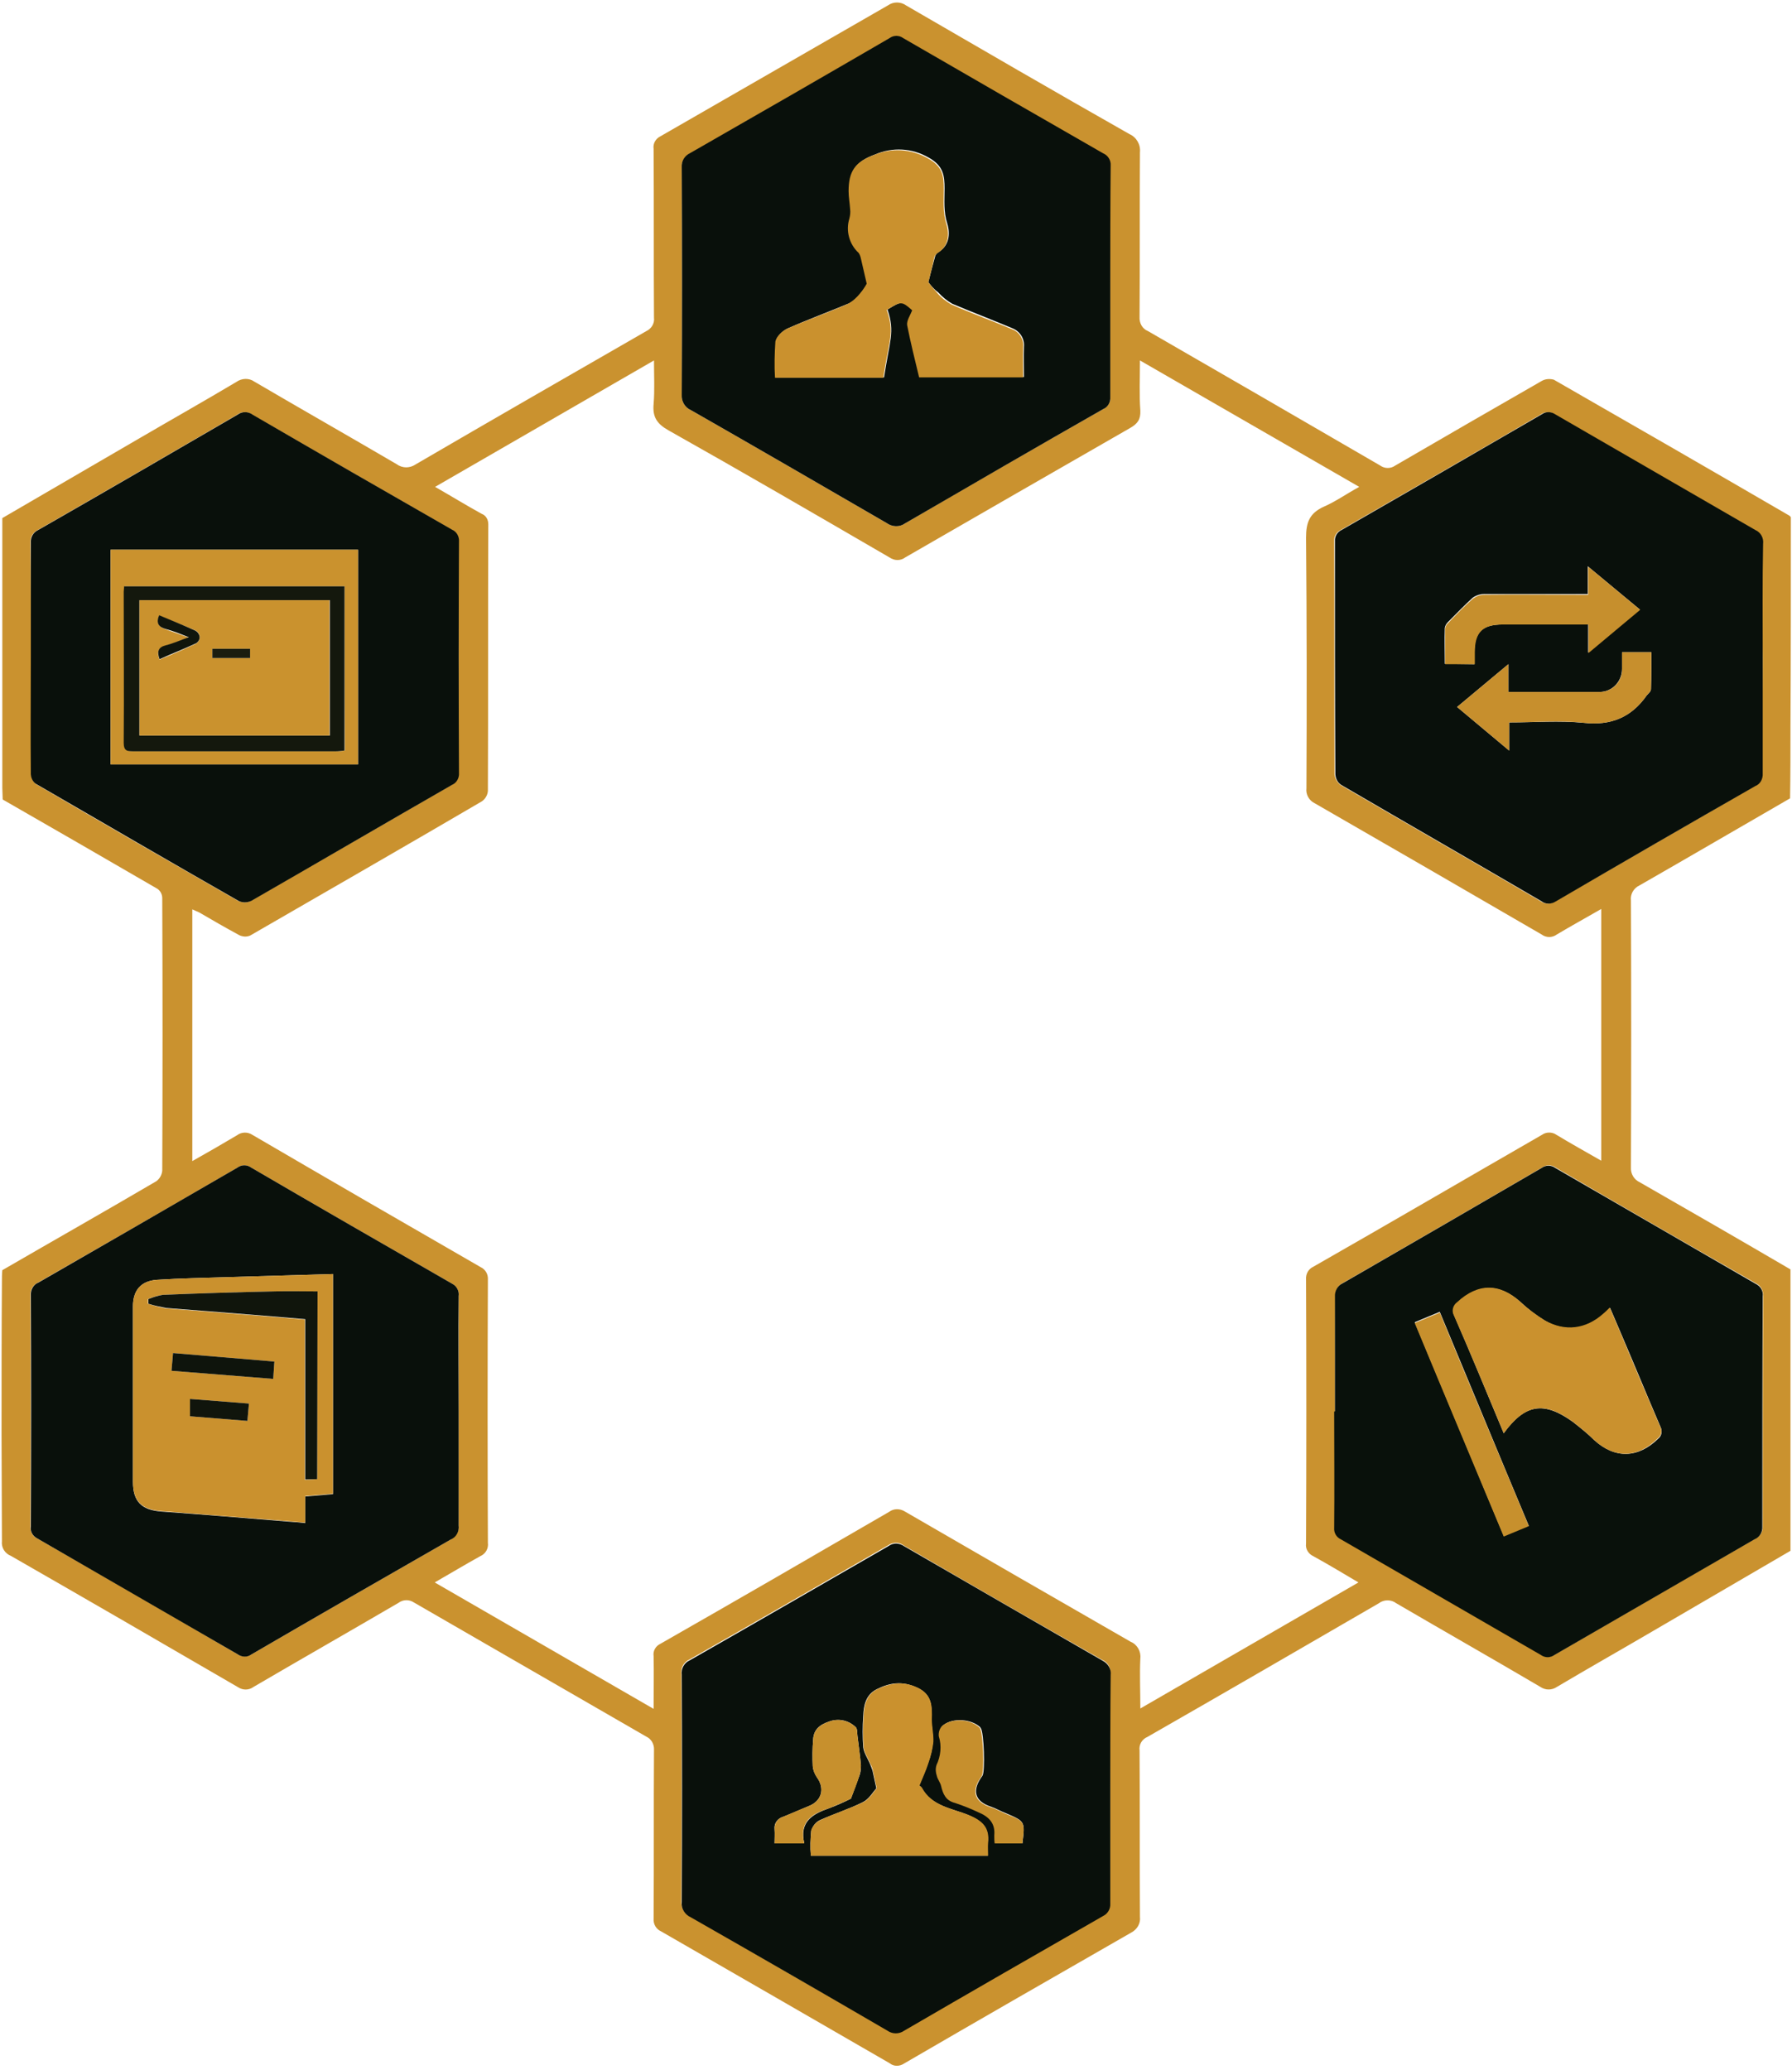 <?xml version="1.0" encoding="utf-8"?>
<!-- Generator: Adobe Illustrator 25.4.1, SVG Export Plug-In . SVG Version: 6.00 Build 0)  -->
<svg version="1.1" id="图层_1" xmlns="http://www.w3.org/2000/svg" xmlns:xlink="http://www.w3.org/1999/xlink" x="0px" y="0px"
	 viewBox="0 0 465 537" style="enable-background:new 0 0 465 537;" xml:space="preserve">
<style type="text/css">
	.st0{display:none;fill:#FEFEFE;}
	.st1{display:none;fill:#FEFEFD;}
	.st2{display:none;fill:#F9F4EA;}
	.st3{display:none;fill:#E0BE83;}
	.st4{display:none;fill:#F8F1E5;}
	.st5{fill:#CA922F;}
	.st6{fill:#09100B;}
	.st7{fill:#09110B;}
	.st8{fill:#C68F2D;}
	.st9{fill:#C78F2D;}
	.st10{fill:#CA912E;}
	.st11{fill:#C7902D;}
	.st12{fill:#CA922E;}
	.st13{fill:#10150C;}
	.st14{fill:#0E140C;}
	.st15{fill:#14180D;}
	.st16{fill:#1B1D0F;}
</style>
<g id="图层_2_00000116916703862615832990000009643373317777927813_">
	<g id="图层_1-2">
		<path class="st0" d="M465,402.5V537H0V372h0.4c0,9.3,0.1,18.7,0,28c-0.2,1.6,0.7,3.1,2.1,3.7c19.7,11.3,39.4,22.7,59,34.1
			c1.2,0.8,2.8,0.8,4-0.1c12.6-7.3,25.1-14.5,37.6-21.8c1.2-0.9,2.8-0.9,4-0.1c20.1,11.7,40.2,23.3,60.3,34.8c1.3,0.6,2.1,2,2,3.5
			c-0.1,14.6,0,29.2-0.1,43.7c-0.1,1.4,0.6,2.7,1.9,3.3c19.8,11.3,39.5,22.7,59.3,34.2c1.1,0.8,2.7,0.9,3.8,0.1
			c19.6-11.4,39.3-22.7,59-34c1.5-0.7,2.4-2.3,2.2-4c-0.1-14.4,0-28.8-0.1-43.2c-0.2-1.5,0.6-2.9,2-3.5
			c20.1-11.5,40.1-23.1,60.1-34.7c1.3-1,3.2-1,4.5,0c12.4,7.3,24.9,14.4,37.4,21.7c1.3,0.9,3,0.9,4.3,0c8.2-4.8,16.4-9.5,24.6-14.3
			c12-7,24-14,36-21h0.5L465,402.5z"/>
		<path class="st0" d="M0,134.5V0h465v134.5c-0.1-0.1-0.3-0.1-0.4-0.1c-0.2-0.2-0.4-0.3-0.5-0.5c-20.3-11.8-40.6-23.5-61-35.2
			c-1-0.3-2.1-0.2-3,0.3c-12.7,7.3-25.4,14.6-38.1,22c-1.1,0.8-2.7,0.8-3.8,0c-20.1-11.7-40.2-23.3-60.4-34.9
			c-1.4-0.7-2.3-2.2-2.2-3.7c0.1-14.2,0-28.5,0.1-42.7c0.2-2-0.9-3.9-2.7-4.7c-19.3-11.1-38.7-22.2-58-33.4c-1.4-1-3.3-1-4.7,0
			c-19.6,11.4-39.3,22.8-59.1,34c-1.2,0.6-1.9,1.9-1.7,3.2c0.1,14.6,0,29.2,0.1,43.8c0.2,1.5-0.7,2.9-2,3.5
			c-20,11.5-40,23-59.9,34.6c-1.5,1-3.5,1-4.9-0.1c-12.3-7.2-24.7-14.2-36.9-21.4c-1.4-1-3.3-1-4.7,0.1c-8.4,5-16.9,9.8-25.3,14.7
			c-11.8,6.9-23.6,13.7-35.4,20.6L0,134.5z"/>
		<path class="st0" d="M0,329.5v-122l0.6-0.1c13.4,7.7,26.9,15.4,40.2,23.2c0.7,0.6,1.1,1.5,1.1,2.4c0.1,23.6,0.1,47.2,0,70.7
			c-0.1,1.1-0.6,2.1-1.5,2.7c-13.3,7.8-26.6,15.4-40,23.1L0,329.5z"/>
		<path class="st1" d="M465,207.5v122h-0.5c-13-7.5-26.1-15-39.1-22.5c-1.5-0.7-2.5-2.2-2.3-3.9c0.1-23.1,0.1-46.1,0-69.2
			c-0.2-1.7,0.7-3.2,2.3-3.9c13.1-7.5,26.1-15,39.1-22.6L465,207.5z"/>
		<path class="st2" d="M0.6,207.4L0,207.5v-73h0.5c0,23.3,0,46.7,0,70C0.5,205.4,0.6,206.4,0.6,207.4z"/>
		<path class="st3" d="M465,207.5l-0.6-0.1c0-6.2,0.1-12.5,0.1-18.7c0-18.1,0-36.1,0.1-54.2c0.1-0.1,0.3,0,0.4,0.1V207.5z"/>
		<path class="st3" d="M464.5,329.5h0.5v73h-0.5C464.5,378.2,464.5,353.8,464.5,329.5z"/>
		<path class="st4" d="M0,329.5h0.6c0,0.9-0.1,1.8-0.1,2.8c0,13.3-0.1,26.5-0.1,39.7H0V329.5z"/>
		<path class="st5" d="M0.4,372c0-13.2,0-26.5,0.1-39.7c0-0.9,0-1.8,0.1-2.8c13.3-7.7,26.7-15.3,40-23.1c0.8-0.6,1.4-1.6,1.5-2.7
			c0.1-23.6,0.1-47.1,0-70.7c0-0.9-0.4-1.8-1.2-2.4c-13.4-7.8-26.8-15.5-40.2-23.2c0-1-0.1-2-0.1-3c0-23.3,0-46.7,0-70
			c11.8-6.9,23.6-13.7,35.4-20.6c8.4-4.9,16.9-9.7,25.3-14.7c1.4-1,3.3-1.1,4.7-0.1c12.3,7.2,24.6,14.2,36.9,21.4
			c1.5,1.1,3.4,1.1,4.9,0.1c19.9-11.6,39.9-23.1,59.9-34.6c1.3-0.6,2.2-2,2-3.5c-0.1-14.6,0-29.2-0.1-43.8c-0.2-1.3,0.5-2.6,1.7-3.2
			c19.7-11.3,39.4-22.7,59.1-34c1.4-1,3.3-1,4.7,0c19.3,11.2,38.6,22.4,58,33.4c1.8,0.8,2.9,2.7,2.7,4.7c-0.1,14.2,0,28.5-0.1,42.7
			c-0.1,1.6,0.7,3.1,2.2,3.7c20.1,11.6,40.2,23.2,60.3,34.9c1.1,0.8,2.7,0.8,3.8,0c12.7-7.4,25.4-14.7,38.1-22
			c0.9-0.5,2-0.6,3.1-0.3c20.4,11.7,40.7,23.4,61,35.2c0.2,0.1,0.4,0.3,0.5,0.5c0,18.1,0,36.1-0.1,54.2c0,6.2,0,12.5-0.1,18.7
			c-13,7.5-26,15.1-39.1,22.6c-1.5,0.7-2.4,2.3-2.2,3.9c0.1,23.1,0.1,46.1,0,69.2c-0.1,1.7,0.8,3.2,2.3,3.9
			c13.1,7.5,26.1,15,39.1,22.6c0,24.3,0,48.7,0,73c-12,7-24,14-36,21c-8.2,4.8-16.5,9.5-24.6,14.3c-1.3,0.9-3,0.9-4.3,0
			c-12.4-7.3-24.9-14.4-37.4-21.7c-1.3-1-3.2-1-4.5,0c-20,11.6-40,23.2-60.1,34.7c-1.4,0.6-2.2,2-2,3.5c0.1,14.4,0,28.8,0.1,43.2
			c0.2,1.6-0.7,3.2-2.2,4c-19.7,11.3-39.4,22.6-59,34c-1.2,0.8-2.7,0.8-3.8-0.1c-19.7-11.4-39.5-22.8-59.3-34.2
			c-1.3-0.6-2-1.9-1.9-3.3c0.1-14.6,0-29.2,0.1-43.7c0.1-1.5-0.7-2.9-2-3.5c-20.1-11.6-40.2-23.2-60.3-34.8c-1.2-0.8-2.8-0.8-4,0.1
			c-12.5,7.3-25.1,14.5-37.6,21.8c-1.2,0.9-2.8,0.9-4,0.1c-19.6-11.4-39.3-22.8-59-34.1c-1.5-0.6-2.5-2.1-2.3-3.8
			C0.5,390.7,0.4,381.4,0.4,372z M352.5,410.5c-4.2-2.5-7.9-4.7-11.7-6.8c-1.3-0.6-2.1-1.9-1.9-3.3c0.1-22.8,0.1-45.7,0-68.5
			c-0.1-1.4,0.6-2.7,1.9-3.3c19.8-11.3,39.5-22.8,59.3-34.2c1.1-0.8,2.7-0.8,3.8,0c3.8,2.3,7.6,4.4,11.6,6.7v-65.3
			c-4,2.3-7.8,4.4-11.5,6.6c-1.2,0.9-2.8,0.9-4,0c-19.6-11.4-39.2-22.7-58.8-34c-1.5-0.7-2.4-2.3-2.2-3.9c0.1-21.7,0.1-43.3-0.1-65
			c0-4,0.9-6.4,4.7-8.1c3-1.3,5.8-3.3,9.1-5.1l-56.9-32.8c0,4.7-0.2,8.8,0.1,13c0.1,2.3-0.7,3.4-2.6,4.5
			c-19.5,11.2-39,22.4-58.4,33.6c-1.2,0.9-2.8,0.9-4.1,0c-19.1-11.1-38.2-22.2-57.4-33c-3-1.7-4.1-3.5-3.8-6.8
			c0.3-3.6,0.1-7.2,0.1-11.3l-56.8,32.8c4.2,2.4,8.1,4.8,12.1,7c1.1,0.4,1.7,1.5,1.7,2.7c-0.1,23.1,0,46.2-0.1,69.2
			c-0.1,1.1-0.7,2.1-1.6,2.7c-20,11.7-40,23.2-60.1,34.8c-0.9,0.4-2,0.3-2.8-0.1c-3.5-1.9-7-3.9-10.4-5.9c-0.6-0.3-1.2-0.5-1.8-0.8
			v65.3c4.1-2.3,7.9-4.5,11.6-6.7c1.2-0.9,2.8-0.9,4-0.1c19.7,11.5,39.4,22.9,59.2,34.3c1.3,0.6,2,1.9,1.9,3.3
			c-0.1,22.8-0.1,45.5,0,68.2c0.2,1.5-0.6,2.9-2,3.5c-3.8,2.1-7.6,4.4-11.8,6.8l56.8,32.8c0-4.9,0.1-9.3,0-13.7
			c-0.2-1.3,0.5-2.6,1.8-3.2c19.8-11.3,39.5-22.7,59.3-34.2c1.2-0.9,2.8-0.9,4.1-0.1c19.5,11.3,39.1,22.6,58.6,33.8
			c1.7,0.7,2.7,2.5,2.5,4.3c-0.2,4.2,0,8.4,0,13L352.5,410.5z M457.4,170.8L457.4,170.8c-0.1-9.9-0.1-19.8-0.1-29.7
			c0.2-1.5-0.6-2.9-2-3.6c-17.3-10-34.6-20-51.9-30c-1-0.7-2.4-0.8-3.4-0.1c-17.3,10.1-34.7,20.1-52.1,30.1
			c-1.1,0.5-1.8,1.7-1.7,2.9c0.1,20.1,0,40.3,0.1,60.5c0.1,1.1,0.7,2,1.5,2.7c17.3,10.1,34.7,20.1,52,30.2c1.1,0.8,2.5,0.8,3.6,0.1
			c17.3-10,34.6-20,51.9-30c1.3-0.6,2.1-1.9,1.9-3.3C457.3,190.7,457.4,180.8,457.4,170.8L457.4,170.8z M288.1,463.8
			c0-9.8,0-19.7,0-29.5c0.2-1.6-0.6-3.1-2.1-3.7c-17.2-9.8-34.4-19.7-51.5-29.7c-1.2-0.9-2.8-0.9-4.1,0
			c-17.1,9.9-34.3,19.8-51.5,29.6c-1.4,0.6-2.3,2.1-2.1,3.7c0.1,19.7,0.1,39.3,0,59c-0.1,1.7,0.8,3.3,2.4,4c17,9.8,34,19.6,51,29.4
			c1.3,0.9,3,0.9,4.3,0c17.2-10,34.4-19.9,51.7-29.8c1.2-0.6,1.9-1.8,1.8-3.2C288.1,483.8,288.1,473.8,288.1,463.8z M346.4,366.1
			L346.4,366.1c0,10.1,0,20.2,0,30.2c-0.1,1.2,0.5,2.4,1.6,2.9c17.3,10,34.6,20,51.9,30c1.1,0.8,2.5,0.8,3.6,0
			c17.3-10,34.5-20,51.9-30c1.3-0.6,2.1-1.9,2-3.3c0-19.9,0-39.8,0.1-59.7c0.1-1.4-0.6-2.7-1.9-3.3c-17.3-9.9-34.6-19.9-51.9-30
			c-1.1-0.8-2.5-0.8-3.6,0c-17.2,10-34.4,20-51.6,29.9c-1.3,0.6-2.1,2-2,3.5C346.4,346.3,346.4,356.2,346.4,366.1z M288.1,73.3
			c0-10.1,0-20.2,0-30.2c0.1-1.3-0.6-2.6-1.8-3.1C269,30,251.7,20,234.4,10c-1.1-0.8-2.5-0.8-3.6,0c-17.2,10-34.4,19.9-51.7,29.8
			c-1.4,0.6-2.3,2.1-2.2,3.6c0.1,19.7,0.1,39.3,0,59c-0.1,1.7,0.8,3.3,2.4,4c17,9.7,33.9,19.5,50.8,29.3c1.4,1,3.3,1.1,4.7,0.1
			c17.1-10,34.3-19.9,51.5-29.7c1.2-0.6,1.9-1.8,1.8-3.1C288.1,93.1,288.1,83.2,288.1,73.3z M119,366.2L119,366.2c0-10,0-20,0-30
			c0.2-1.3-0.5-2.6-1.7-3.2c-17.4-10-34.8-20-52.1-30.1c-1.1-0.8-2.5-0.8-3.6,0c-17.2,10-34.4,19.9-51.7,29.8
			c-1.3,0.6-2.1,1.9-2,3.3c0.1,20,0.1,40,0,60c-0.1,1.3,0.6,2.6,1.8,3.1c17.3,9.9,34.6,19.9,51.9,30c1.1,0.8,2.5,0.8,3.6,0.1
			c17.2-10,34.4-19.9,51.7-29.8c1.4-0.7,2.3-2.2,2.1-3.7C118.9,385.9,119,376.1,119,366.2z M8,170.6L8,170.6c0,10.1,0,20.2,0.1,30.2
			c0,1.1,0.5,2.1,1.4,2.7c17.4,10.2,34.8,20.2,52.3,30.2c1.1,0.5,2.3,0.5,3.3,0c17.4-10,34.8-20.1,52.1-30.1
			c1.2-0.6,1.9-1.8,1.8-3.1c0-20,0-40,0-60c0.1-1.3-0.6-2.6-1.8-3.1c-17.2-9.9-34.5-19.8-51.7-29.8c-1.2-0.9-2.8-0.9-4,0
			c-17.2,10-34.4,20-51.7,29.9c-1.3,0.6-2,1.9-1.9,3.3C8,150.8,8,160.7,8,170.6z"/>
		<path class="st0" d="M352.5,410.5l-56.8,32.8c0-4.7-0.1-8.9,0-13c0.2-1.8-0.8-3.6-2.5-4.3c-19.6-11.2-39.1-22.4-58.6-33.8
			c-1.2-0.8-2.9-0.8-4.1,0.1c-19.7,11.4-39.5,22.8-59.3,34.2c-1.2,0.6-1.9,1.9-1.8,3.2c0.1,4.4,0,8.8,0,13.7l-56.8-32.8
			c4.2-2.4,7.9-4.7,11.8-6.8c1.4-0.6,2.2-2,2-3.5c-0.1-22.7-0.1-45.5,0-68.2c0.1-1.4-0.6-2.7-1.9-3.3
			c-19.8-11.4-39.5-22.8-59.2-34.3c-1.2-0.8-2.8-0.8-4,0.1c-3.7,2.3-7.6,4.4-11.6,6.7v-65.3c0.6,0.2,1.2,0.5,1.8,0.8
			c3.5,2,6.9,4.1,10.4,5.9c0.9,0.4,1.9,0.5,2.8,0.1c20.1-11.5,40.1-23.1,60.1-34.8c0.9-0.6,1.5-1.6,1.6-2.7
			c0.1-23.1,0.1-46.2,0.1-69.2c0.1-1.2-0.6-2.2-1.7-2.7c-4-2.2-7.9-4.6-12.1-7l56.8-32.8c0,4.1,0.2,7.7-0.1,11.3
			c-0.3,3.3,0.8,5.1,3.8,6.8c19.2,10.8,38.3,21.9,57.4,33c1.2,0.9,2.8,0.9,4.1,0c19.4-11.3,38.9-22.5,58.4-33.7
			c1.9-1.1,2.7-2.2,2.6-4.5c-0.2-4.1-0.1-8.2-0.1-13l56.9,32.8c-3.2,1.9-6,3.8-9.1,5.1c-3.8,1.6-4.7,4-4.7,8.1
			c0.2,21.7,0.2,43.3,0.1,65c-0.2,1.6,0.7,3.2,2.2,3.9c19.6,11.3,39.2,22.6,58.8,34c1.2,0.9,2.8,0.9,4,0c3.7-2.2,7.5-4.3,11.5-6.6
			v65.3c-4-2.3-7.8-4.4-11.6-6.7c-1.1-0.8-2.7-0.8-3.8,0c-19.7,11.5-39.5,22.9-59.2,34.2c-1.3,0.6-2,1.9-1.9,3.3
			c0,22.8,0,45.7,0,68.5c-0.2,1.4,0.6,2.8,1.9,3.3C344.5,405.8,348.2,408.1,352.5,410.5z"/>
		<path class="st6" d="M457.4,170.9c0,9.9,0,19.8,0,29.7c0.1,1.4-0.6,2.8-1.9,3.3c-17.3,9.9-34.6,19.9-51.9,30
			c-1.1,0.7-2.6,0.7-3.6-0.1c-17.3-10.1-34.7-20.1-52-30.2c-0.9-0.6-1.4-1.6-1.5-2.7c-0.1-20.1-0.1-40.3-0.1-60.5
			c-0.1-1.2,0.6-2.4,1.7-2.9c17.4-10,34.7-20,52.1-30.1c1-0.7,2.4-0.6,3.4,0.1c17.3,10,34.6,20,51.9,30c1.4,0.6,2.2,2.1,2,3.6
			C457.3,151.1,457.4,161,457.4,170.9L457.4,170.9z M382.6,172.3v-3.1c0-5.2,2-7.2,7.3-7.2h22.2v7.3l13.4-11.2L412,146.9v7.2h-3
			c-8,0-16,0-24,0c-1,0-2.1,0.4-2.9,1c-2.2,2-4.3,4.2-6.4,6.3c-0.4,0.4-0.7,0.9-0.8,1.5c-0.1,3.1,0,6.1,0,9.3L382.6,172.3z
			 M378.1,183.4l13.5,11.3v-7.3c6.6,0,13-0.5,19.3,0.1c7.1,0.8,12.4-1.4,16.4-7.1c0.4-0.5,1.1-1,1.1-1.6c0.1-3.2,0.1-6.4,0.1-9.6
			h-7.6v4.3c0,3.3-2.6,6-5.8,6h-23.7v-7.2L378.1,183.4z"/>
		<path class="st6" d="M288.1,463.8c0,10,0,20,0,30c0.1,1.3-0.6,2.6-1.8,3.2c-17.3,9.9-34.5,19.8-51.7,29.8c-1.3,0.9-3,0.9-4.3,0
			c-17-9.9-34-19.7-51-29.4c-1.6-0.7-2.6-2.3-2.4-4c0.1-19.7,0.1-39.3,0-59c-0.2-1.6,0.7-3.1,2.1-3.7c17.2-9.8,34.3-19.7,51.5-29.6
			c1.2-0.9,2.8-0.9,4.1,0c17.1,9.9,34.3,19.8,51.5,29.7c1.4,0.7,2.3,2.2,2.1,3.7C288.1,444.1,288.1,453.9,288.1,463.8z M210.4,481.4
			h45.9c0-1.2-0.1-2.3,0-3.4c0.4-3.8-1.4-5.6-4.9-7.1c-4.3-1.8-9.7-2.3-12.3-7.2c-0.1-0.2-0.4-0.4-0.6-0.5c0.8-2,1.7-3.9,2.3-5.8
			c0.7-1.8,1.1-3.6,1.3-5.5c0.1-1.9-0.4-3.9-0.4-5.9c0.1-3.4,0.2-6.4-3.7-8.2s-7.1-1.3-10.5,0.4c-2.8,1.4-3.4,4.1-3.5,7
			c-0.2,2.7-0.2,5.4,0,8.1c0.2,1.5,1.2,2.9,1.8,4.4c0.2,0.5,0.4,1,0.6,1.6c0.3,1.3,0.6,2.7,1,4.6c-0.9,1-1.9,2.8-3.5,3.6
			c-3.6,1.8-7.4,3-11,4.6c-1.2,0.5-2,1.6-2.4,2.8C210.3,476.9,210.2,479.2,210.4,481.4z M220.8,466.6c0.9-2.4,1.5-4,2.1-5.7
			c0.4-0.9,0.5-1.9,0.5-2.9c-0.2-2.6-0.6-5.1-0.9-7.7c-0.1-0.8,0-1.9-0.5-2.3c-1.9-1.8-4.5-2.3-6.9-1.4c-2.4,0.8-4,2.1-4.1,4.7
			c-0.2,2.3-0.2,4.6-0.1,6.9c0.1,1,0.5,2,1.1,2.9c2.1,2.9,1.2,6.1-2.1,7.4c-2.2,0.9-4.4,1.9-6.7,2.8c-1.4,0.4-2.4,1.7-2.2,3.2
			c0.1,1.2,0,2.4,0,3.7h7.7c-1.3-5.6,2.1-7.6,6.4-9.1C217,468.4,219,467.5,220.8,466.6z M265.3,478.2c0.7-5.7,0.7-5.7-4.2-7.8
			c-1.3-0.5-2.5-1.2-3.9-1.7c-4.6-1.5-4.9-4.5-2.3-8c0.8-1.1,0.4-11.4-0.4-12.4c-0.1-0.1-0.1-0.1-0.1-0.2c-2.3-2.2-7.2-2.6-9.7-0.5
			c-0.7,0.7-1.1,1.7-0.9,2.7c0.7,2.5,0.5,5.2-0.6,7.5c-0.2,0.9-0.2,1.9,0.1,2.8c0.2,0.9,0.9,1.7,1.1,2.6c0.5,2,1.1,3.8,3.6,4.4
			c2.1,0.7,4.1,1.5,6,2.4c2.7,1.1,4.5,2.8,4.2,6c0,0.7,0,1.4,0.1,2.1L265.3,478.2z"/>
		<path class="st7" d="M346.4,366.1c0-9.9,0-19.8,0-29.7c-0.1-1.5,0.7-2.9,2-3.5C365.6,323,382.8,313,400,303c1.1-0.8,2.5-0.8,3.6,0
			c17.3,10,34.6,20,51.9,30c1.3,0.6,2.1,1.9,1.9,3.3c-0.1,19.9-0.1,39.8-0.1,59.7c0.1,1.4-0.7,2.8-2,3.3c-17.3,10-34.6,20-51.9,30
			c-1.1,0.8-2.5,0.8-3.6,0c-17.3-10-34.6-20-51.9-30c-1.1-0.5-1.8-1.7-1.7-2.9c0.1-10.1,0-20.2,0-30.2L346.4,366.1z M390.2,371.8
			c5.5-7.6,10.4-8.4,18-2.9c1.9,1.5,3.8,3,5.5,4.7c5.4,4.9,11.4,4.7,16.6-0.4c0.9-0.7,1.1-2,0.6-3c-3.6-8.4-7.1-16.9-10.7-25.3
			c-0.8-1.8-1.5-3.6-2.4-5.6c-0.7,0.7-1.2,1.1-1.7,1.6c-4.5,4-9.9,4.8-15.2,1.7c-2.3-1.4-4.4-3-6.3-4.8c-5.5-4.9-11-4.9-16.4,0.1
			c-1.1,0.8-1.4,2.3-0.8,3.5C381.7,351.3,385.9,361.5,390.2,371.8z M396.7,395.8c-7.8-18.6-15.4-37-23.1-55.5l-6.5,2.7
			c7.8,18.6,15.4,37,23.1,55.4L396.7,395.8z"/>
		<path class="st6" d="M288.1,73.3c0,9.9,0,19.8,0,29.7c0.1,1.3-0.6,2.6-1.8,3.1c-17.2,9.8-34.3,19.7-51.5,29.7
			c-1.4,1-3.3,0.9-4.7-0.1c-16.9-9.8-33.8-19.6-50.8-29.3c-1.6-0.7-2.5-2.3-2.4-4c0.1-19.7,0.1-39.3,0-59c-0.1-1.6,0.7-3,2.2-3.7
			c17.3-9.9,34.5-19.8,51.7-29.8c1.1-0.8,2.5-0.8,3.6,0c17.3,10,34.6,20,51.9,29.9c1.2,0.5,2,1.8,1.9,3.1
			C288.1,53.1,288.1,63.2,288.1,73.3z M240.9,73.2c0.5-2.1,1.1-4.3,1.7-6.5c0.1-0.5,0.4-0.9,0.8-1.2c3-1.8,3.2-4.9,2.4-7.5
			c-1-3.1-0.7-6-0.7-9.1c0-3.3-0.3-5.9-4.1-8c-4.3-2.5-9.4-2.8-14-0.8c-4.9,1.8-6.6,4.2-6.6,9.4c0,1.6,0.3,3.1,0.4,4.7
			c0.1,0.8,0,1.6-0.2,2.4c-1,3.2-0.1,6.6,2.4,8.9c0.3,0.4,0.5,1,0.6,1.5c0.5,2.1,1,4.2,1.5,6.5c-0.5,0.9-1.1,1.8-1.8,2.6
			c-0.8,1.1-1.8,2-3,2.6c-5.3,2.2-10.7,4.2-15.9,6.5c-1.3,0.6-2.8,2-3,3.3c-0.3,3.1-0.3,6.3-0.1,9.4h28.1c1.4-9.4,2.9-11.7,0.9-17.6
			c3.7-2.3,3.9-2.3,6.6,0.1c-0.5,1.3-1.5,2.7-1.3,3.9c0.8,4.6,2,9.1,3.1,13.5h27c0-2.7-0.1-5.3,0-7.8c0.2-2.1-1-4-2.9-4.8
			c-5.2-2.2-10.5-4.2-15.7-6.4c-1.4-0.8-2.6-1.8-3.7-3C242.3,75,241.6,74.1,240.9,73.2L240.9,73.2z"/>
		<path class="st6" d="M119,366.2c0,9.8,0,19.7,0,29.5c0.2,1.6-0.6,3.1-2.1,3.7c-17.3,9.9-34.5,19.8-51.7,29.8
			c-1.1,0.8-2.5,0.7-3.6-0.1c-17.3-10-34.6-20-51.9-30c-1.2-0.6-1.9-1.8-1.7-3.1c0.1-20,0.1-40,0-60c-0.1-1.4,0.7-2.8,2-3.3
			c17.2-9.9,34.4-19.8,51.6-29.8c1.1-0.8,2.5-0.8,3.6,0c17.3,10.1,34.7,20.1,52.1,30.1c1.2,0.6,1.9,1.9,1.7,3.2
			C118.9,346.3,119,356.3,119,366.2L119,366.2z M86.4,330.5c-9.3,0.3-18.2,0.5-27.2,0.8c-6.2,0.2-12.3,0.3-18.5,0.7
			c-4.2,0.3-6.2,2.8-6.2,6.9v45.5c0,5.1,2.2,7.3,7.3,7.7c11,0.8,21.9,1.7,32.8,2.6c1.4,0.1,2.9,0.2,4.6,0.4v-6.9l7.2-0.6L86.4,330.5
			z"/>
		<path class="st6" d="M8,170.6c0-9.9,0-19.8,0-29.8c-0.1-1.4,0.6-2.7,1.9-3.3c17.3-9.9,34.5-19.9,51.7-29.9c1.2-0.9,2.8-0.9,4,0
			c17.2,10,34.4,19.9,51.7,29.8c1.2,0.5,1.9,1.8,1.8,3.1c-0.1,20-0.1,40,0,60c0.1,1.3-0.6,2.6-1.8,3.1c-17.4,10-34.7,20.1-52.1,30.1
			c-1.1,0.5-2.3,0.5-3.3,0c-17.5-10-34.9-20.1-52.3-30.2C8.6,203,8.1,202,8,200.9C7.9,190.8,8,180.7,8,170.6z M28.7,142.6v55.7h64.2
			v-55.7H28.7z"/>
		<path class="st8" d="M382.6,172.3H375c0-3.2,0-6.2,0-9.3c0.1-0.6,0.4-1.1,0.8-1.4c2.1-2.2,4.1-4.3,6.4-6.3c0.8-0.6,1.8-1,2.9-1
			c8-0.1,16,0,24,0h3V147l13.5,11.2l-13.4,11.2V162h-22.2c-5.3,0-7.3,2-7.3,7.2V172.3z"/>
		<path class="st9" d="M378.1,183.4l13.3-11.1v7.2h23.7c3.3,0,5.9-2.7,5.8-6v-4.3h7.6c0,3.2,0,6.4-0.1,9.6c0,0.5-0.7,1.1-1.1,1.6
			c-4,5.7-9.3,7.9-16.4,7.1c-6.3-0.7-12.6-0.1-19.3-0.1v7.3L378.1,183.4z"/>
		<path class="st10" d="M210.4,481.4c-0.2-2.2-0.1-4.4,0.1-6.6c0.4-1.2,1.3-2.2,2.5-2.7c3.6-1.7,7.5-2.9,11-4.6
			c1.6-0.8,2.6-2.6,3.5-3.6c-0.4-1.9-0.7-3.2-1-4.6c-0.1-0.5-0.3-1.1-0.6-1.6c-0.6-1.5-1.6-2.9-1.8-4.4c-0.2-2.7-0.2-5.4,0-8.1
			c0.1-2.8,0.7-5.6,3.5-7c3.4-1.6,6.7-2.2,10.5-0.4s3.8,4.9,3.7,8.2c0,2,0.5,3.9,0.4,5.9c-0.2,1.9-0.7,3.7-1.3,5.5
			c-0.6,1.9-1.5,3.8-2.3,5.8c0.1,0.1,0.4,0.3,0.6,0.5c2.6,4.9,7.9,5.4,12.3,7.2c3.6,1.5,5.3,3.3,4.9,7.1c-0.1,1.1,0,2.1,0,3.4
			L210.4,481.4z"/>
		<path class="st11" d="M220.8,466.6c-1.9,0.9-3.8,1.7-5.7,2.5c-4.4,1.4-7.8,3.4-6.4,9.1H201c0-1.2,0.1-2.5,0-3.7
			c-0.1-1.5,0.8-2.8,2.2-3.2c2.2-0.9,4.4-1.9,6.7-2.8c3.3-1.3,4.2-4.5,2.1-7.4c-0.6-0.8-1-1.8-1.1-2.9c-0.1-2.3-0.1-4.6,0.1-6.9
			c0.1-2.6,1.8-3.9,4.1-4.7c2.4-0.9,5.1-0.3,6.9,1.4c0.5,0.4,0.4,1.5,0.5,2.3c0.3,2.6,0.7,5.1,0.9,7.7c0,1-0.2,2-0.5,2.9
			C222.4,462.6,221.7,464.3,220.8,466.6z"/>
		<path class="st8" d="M265.3,478.2h-7.2c-0.1-0.7-0.1-1.4-0.1-2.1c0.3-3.2-1.5-4.9-4.2-6c-1.9-0.9-3.9-1.7-6-2.4
			c-2.4-0.6-3.1-2.3-3.6-4.4c-0.2-0.9-0.9-1.7-1.1-2.6c-0.3-0.9-0.4-1.8-0.1-2.8c1.1-2.3,1.4-5,0.6-7.5c-0.1-1,0.2-2,0.9-2.7
			c2.5-2.1,7.4-1.8,9.7,0.5c0.1,0.1,0.1,0.1,0.1,0.2c0.8,1,1.2,11.3,0.4,12.4c-2.6,3.5-2.2,6.5,2.3,8c1.3,0.4,2.6,1.1,3.9,1.7
			C266,472.5,266,472.5,265.3,478.2z"/>
		<path class="st10" d="M390.2,371.8c-4.3-10.3-8.5-20.5-12.9-30.5c-0.7-1.2-0.3-2.7,0.8-3.5c5.4-5,11-5,16.4-0.1
			c1.9,1.8,4.1,3.4,6.3,4.8c5.3,3,10.7,2.3,15.2-1.7c0.5-0.4,1-0.9,1.7-1.6c0.9,2,1.6,3.8,2.4,5.6c3.5,8.4,7.1,16.9,10.7,25.3
			c0.6,1,0.3,2.3-0.6,3c-5.2,5.2-11.2,5.4-16.6,0.4c-1.7-1.7-3.6-3.2-5.5-4.7C400.6,363.4,395.8,364.2,390.2,371.8z"/>
		<path class="st11" d="M396.7,395.9l-6.5,2.7c-7.7-18.5-15.4-36.8-23.1-55.4l6.5-2.7C381.2,358.9,388.9,377.2,396.7,395.9z"/>
		<path class="st10" d="M240.9,73.2c0.7,1,1.5,1.9,2.3,2.8c1,1.2,2.3,2.2,3.7,3c5.2,2.3,10.5,4.2,15.7,6.4c1.9,0.7,3.1,2.6,2.9,4.7
			c-0.1,2.6,0,5.1,0,7.8h-27c-1.1-4.5-2.2-9-3.1-13.5c-0.2-1.2,0.8-2.6,1.3-3.9c-2.7-2.4-2.9-2.4-6.6-0.1c2.1,5.9,0.5,8.2-0.9,17.6
			h-28.1c-0.2-3.1-0.1-6.3,0.1-9.4c0.2-1.2,1.7-2.7,3-3.3c5.2-2.3,10.7-4.2,15.9-6.5c1.2-0.7,2.2-1.6,3-2.6c0.7-0.8,1.3-1.7,1.8-2.6
			c-0.5-2.2-1-4.4-1.5-6.5c-0.1-0.5-0.3-1.1-0.6-1.5c-2.4-2.2-3.4-5.7-2.4-8.9c0.2-0.8,0.3-1.6,0.2-2.4c-0.1-1.6-0.4-3.2-0.4-4.7
			c0-5.2,1.7-7.6,6.6-9.4c4.5-1.9,9.7-1.6,14,0.9c3.9,2.1,4.1,4.7,4.1,8c0,3-0.3,6,0.7,9.1c0.8,2.6,0.6,5.7-2.4,7.5
			c-0.4,0.3-0.7,0.7-0.8,1.2C242,68.9,241.4,71.1,240.9,73.2z"/>
		<path class="st10" d="M86.4,330.5v57l-7.2,0.6v6.9c-1.7-0.1-3.1-0.3-4.6-0.4c-11-0.9-21.9-1.7-32.8-2.6c-5.1-0.4-7.3-2.6-7.3-7.7
			v-45.4c0-4.1,2-6.6,6.2-6.9c6.1-0.4,12.3-0.5,18.5-0.7C68.1,331,77.1,330.8,86.4,330.5z M82.3,383.7V335c-3.9,0-7.5-0.1-11.2,0
			c-9.6,0.2-19.3,0.5-29,0.9c-1.3,0.2-2.5,0.6-3.7,1.1v1.2c1.5,0.5,3,0.9,4.6,1.2c7.2,0.6,14.4,1.1,21.6,1.7
			c4.8,0.4,9.6,0.8,14.5,1.2v41.6L82.3,383.7z M44.9,351l-0.4,4.6l26.4,2.1l0.3-4.5L44.9,351z M64.6,364.1l-15.3-1.2v4.5l14.9,1.2
			L64.6,364.1z"/>
		<path class="st12" d="M28.7,142.6h64.2v55.7H28.7V142.6z M89.4,152.1H32.3c0,0.6-0.1,1-0.1,1.4c0,13.1,0,26.1,0,39.2
			c0,2.1,1,2.2,2.6,2.2c17.5,0,35,0,52.5,0c0.7,0,1.4-0.1,2.2-0.2L89.4,152.1z"/>
		<path class="st13" d="M82.3,383.7l-3.1,0.1v-41.6c-5-0.4-9.7-0.8-14.5-1.2c-7.2-0.6-14.4-1.1-21.6-1.7c-1.5-0.3-3.1-0.6-4.6-1.1
			V337c1.2-0.5,2.5-0.9,3.7-1.1c9.7-0.4,19.3-0.7,29-0.9c3.7-0.1,7.3,0,11.2,0L82.3,383.7z"/>
		<path class="st14" d="M44.9,351l26.3,2.2l-0.3,4.5l-26.4-2.1L44.9,351z"/>
		<path class="st13" d="M64.6,364.1l-0.4,4.5l-14.9-1.2v-4.5L64.6,364.1z"/>
		<path class="st15" d="M89.4,152.1v42.6c-0.8,0.1-1.5,0.2-2.2,0.2c-17.5,0-35,0-52.5,0c-1.6,0-2.6,0-2.6-2.2
			c0.1-13.1,0-26.1,0-39.2c0-0.4,0.1-0.8,0.1-1.4L89.4,152.1z M85.5,155.7H36.2v35.1h49.4V155.7z"/>
		<path class="st12" d="M85.5,155.7v35.1H36.2v-35.1H85.5z M41.3,159.7c-0.8,2.1,0,3,1.8,3.6s3.6,1.3,5.9,2.1
			c-2.3,0.8-4.1,1.6-6,2.1s-2.4,1.7-1.6,3.6c3.2-1.3,6.2-2.6,9.2-4c1-0.4,1.4-1.5,1.1-2.5c-0.2-0.4-0.5-0.8-0.9-1
			C47.6,162.2,44.4,161,41.3,159.7L41.3,159.7z M64.9,170.7v-2.4h-9.8v2.4H64.9z"/>
		<path class="st13" d="M41.3,159.6c3.1,1.3,6.3,2.6,9.4,4c0.9,0.5,1.4,1.6,0.9,2.5c-0.2,0.4-0.6,0.8-1,0.9c-3,1.4-6.1,2.6-9.2,4
			c-0.7-1.9-0.4-3.1,1.6-3.6s3.7-1.3,6-2.1c-2.3-0.9-4-1.6-5.9-2.1S40.4,161.7,41.3,159.6z"/>
		<path class="st16" d="M64.9,170.7h-9.8v-2.4h9.8V170.7z"/>
	</g>
</g>
</svg>
